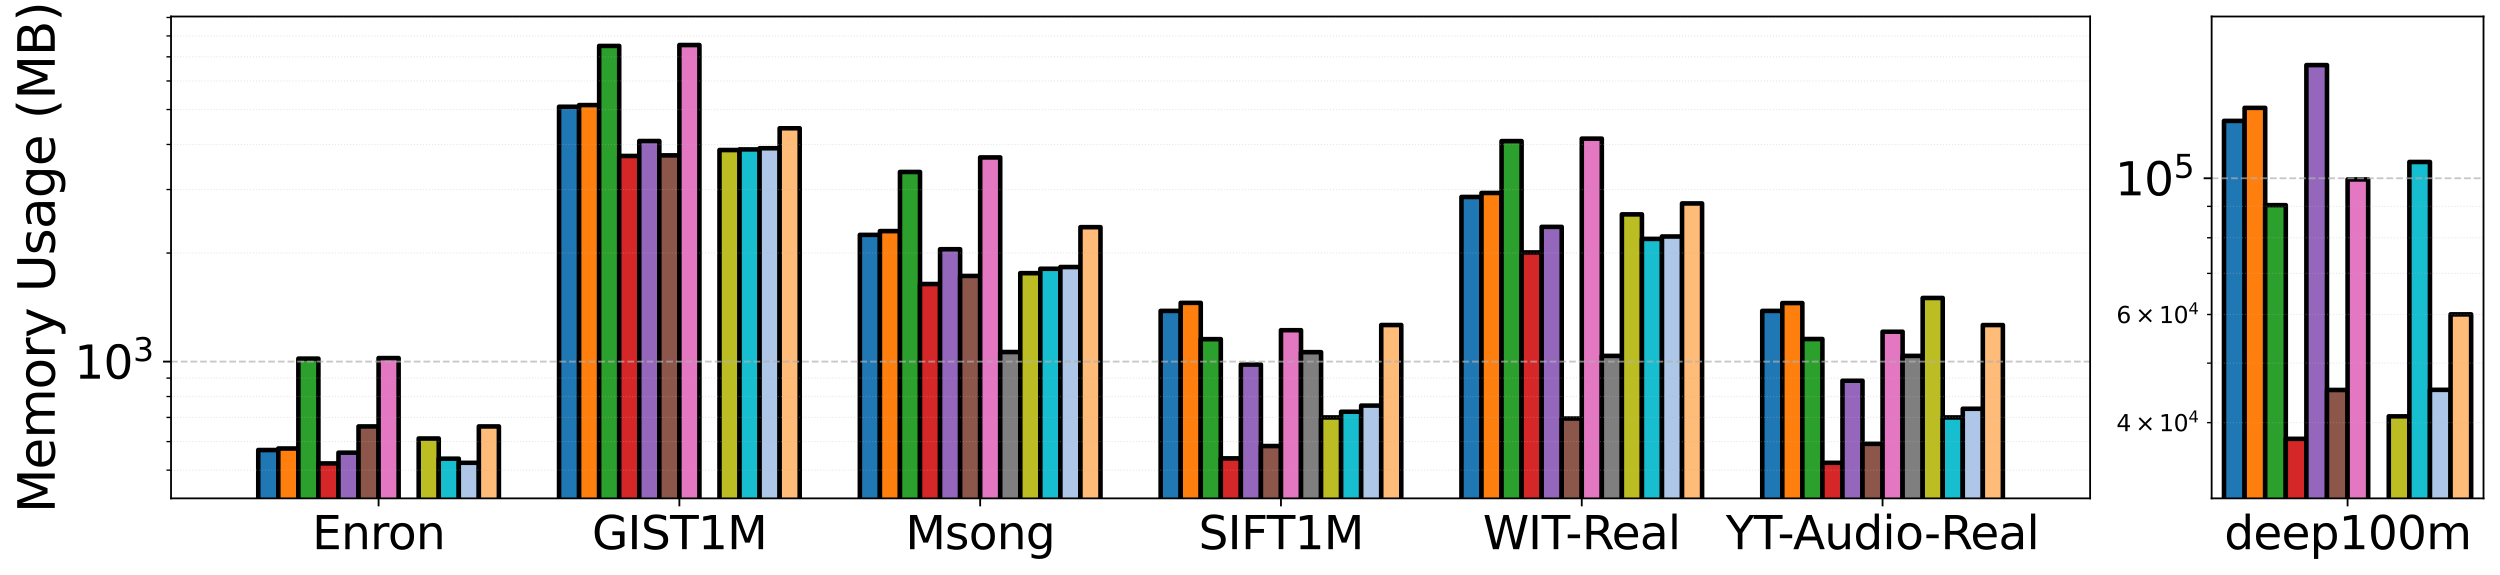 <?xml version="1.0" encoding="utf-8" standalone="no"?>
<!DOCTYPE svg PUBLIC "-//W3C//DTD SVG 1.1//EN"
  "http://www.w3.org/Graphics/SVG/1.1/DTD/svg11.dtd">
<svg xmlns:xlink="http://www.w3.org/1999/xlink" width="1091.809pt" height="251.196pt" viewBox="0 0 1091.809 251.196" xmlns="http://www.w3.org/2000/svg" version="1.1">
 <defs>
  <style type="text/css">*{stroke-linejoin: round; stroke-linecap: butt}</style>
 </defs>
 <g id="figure_1">
  <g id="patch_1">
   <path d="M 0 251.196 
L 1091.809 251.196 
L 1091.809 0 
L 0 0 
z
" style="fill: #ffffff"/>
  </g>
  <g id="axes_1">
   <g id="patch_2">
    <path d="M 74.692 217.64 
L 912.8 217.64 
L 912.8 7.2 
L 74.692 7.2 
z
" style="fill: #ffffff"/>
   </g>
   <g id="patch_3">
    <path d="M 112.788 158118.347 
L 121.545 158118.347 
L 121.545 196.53 
L 112.788 196.53 
z
" clip-path="url(#pbdd3dc967e)" style="fill: #1f77b4; stroke: #000000; stroke-width: 2; stroke-linejoin: miter"/>
   </g>
   <g id="patch_4">
    <path d="M 244.153 158118.347 
L 252.91 158118.347 
L 252.91 46.62 
L 244.153 46.62 
z
" clip-path="url(#pbdd3dc967e)" style="fill: #1f77b4; stroke: #000000; stroke-width: 2; stroke-linejoin: miter"/>
   </g>
   <g id="patch_5">
    <path d="M 375.518 158118.347 
L 384.275 158118.347 
L 384.275 102.571 
L 375.518 102.571 
z
" clip-path="url(#pbdd3dc967e)" style="fill: #1f77b4; stroke: #000000; stroke-width: 2; stroke-linejoin: miter"/>
   </g>
   <g id="patch_6">
    <path d="M 506.882 158118.347 
L 515.64 158118.347 
L 515.64 135.786 
L 506.882 135.786 
z
" clip-path="url(#pbdd3dc967e)" style="fill: #1f77b4; stroke: #000000; stroke-width: 2; stroke-linejoin: miter"/>
   </g>
   <g id="patch_7">
    <path d="M 638.247 158118.347 
L 647.005 158118.347 
L 647.005 86.018 
L 638.247 86.018 
z
" clip-path="url(#pbdd3dc967e)" style="fill: #1f77b4; stroke: #000000; stroke-width: 2; stroke-linejoin: miter"/>
   </g>
   <g id="patch_8">
    <path d="M 769.612 158118.347 
L 778.37 158118.347 
L 778.37 135.786 
L 769.612 135.786 
z
" clip-path="url(#pbdd3dc967e)" style="fill: #1f77b4; stroke: #000000; stroke-width: 2; stroke-linejoin: miter"/>
   </g>
   <g id="patch_9">
    <path d="M 121.545 158118.347 
L 130.303 158118.347 
L 130.303 195.867 
L 121.545 195.867 
z
" clip-path="url(#pbdd3dc967e)" style="fill: #ff7f0e; stroke: #000000; stroke-width: 2; stroke-linejoin: miter"/>
   </g>
   <g id="patch_10">
    <path d="M 252.91 158118.347 
L 261.668 158118.347 
L 261.668 45.883 
L 252.91 45.883 
z
" clip-path="url(#pbdd3dc967e)" style="fill: #ff7f0e; stroke: #000000; stroke-width: 2; stroke-linejoin: miter"/>
   </g>
   <g id="patch_11">
    <path d="M 384.275 158118.347 
L 393.033 158118.347 
L 393.033 100.929 
L 384.275 100.929 
z
" clip-path="url(#pbdd3dc967e)" style="fill: #ff7f0e; stroke: #000000; stroke-width: 2; stroke-linejoin: miter"/>
   </g>
   <g id="patch_12">
    <path d="M 515.64 158118.347 
L 524.398 158118.347 
L 524.398 132.265 
L 515.64 132.265 
z
" clip-path="url(#pbdd3dc967e)" style="fill: #ff7f0e; stroke: #000000; stroke-width: 2; stroke-linejoin: miter"/>
   </g>
   <g id="patch_13">
    <path d="M 647.005 158118.347 
L 655.763 158118.347 
L 655.763 84.272 
L 647.005 84.272 
z
" clip-path="url(#pbdd3dc967e)" style="fill: #ff7f0e; stroke: #000000; stroke-width: 2; stroke-linejoin: miter"/>
   </g>
   <g id="patch_14">
    <path d="M 778.37 158118.347 
L 787.128 158118.347 
L 787.128 132.359 
L 778.37 132.359 
z
" clip-path="url(#pbdd3dc967e)" style="fill: #ff7f0e; stroke: #000000; stroke-width: 2; stroke-linejoin: miter"/>
   </g>
   <g id="patch_15">
    <path d="M 130.303 158118.347 
L 139.061 158118.347 
L 139.061 156.627 
L 130.303 156.627 
z
" clip-path="url(#pbdd3dc967e)" style="fill: #2ca02c; stroke: #000000; stroke-width: 2; stroke-linejoin: miter"/>
   </g>
   <g id="patch_16">
    <path d="M 261.668 158118.347 
L 270.426 158118.347 
L 270.426 20.057 
L 261.668 20.057 
z
" clip-path="url(#pbdd3dc967e)" style="fill: #2ca02c; stroke: #000000; stroke-width: 2; stroke-linejoin: miter"/>
   </g>
   <g id="patch_17">
    <path d="M 393.033 158118.347 
L 401.79 158118.347 
L 401.79 75.104 
L 393.033 75.104 
z
" clip-path="url(#pbdd3dc967e)" style="fill: #2ca02c; stroke: #000000; stroke-width: 2; stroke-linejoin: miter"/>
   </g>
   <g id="patch_18">
    <path d="M 524.398 158118.347 
L 533.155 158118.347 
L 533.155 148.118 
L 524.398 148.118 
z
" clip-path="url(#pbdd3dc967e)" style="fill: #2ca02c; stroke: #000000; stroke-width: 2; stroke-linejoin: miter"/>
   </g>
   <g id="patch_19">
    <path d="M 655.763 158118.347 
L 664.52 158118.347 
L 664.52 61.631 
L 655.763 61.631 
z
" clip-path="url(#pbdd3dc967e)" style="fill: #2ca02c; stroke: #000000; stroke-width: 2; stroke-linejoin: miter"/>
   </g>
   <g id="patch_20">
    <path d="M 787.128 158118.347 
L 795.885 158118.347 
L 795.885 148.058 
L 787.128 148.058 
z
" clip-path="url(#pbdd3dc967e)" style="fill: #2ca02c; stroke: #000000; stroke-width: 2; stroke-linejoin: miter"/>
   </g>
   <g id="patch_21">
    <path d="M 139.061 158118.347 
L 147.818 158118.347 
L 147.818 202.378 
L 139.061 202.378 
z
" clip-path="url(#pbdd3dc967e)" style="fill: #d62728; stroke: #000000; stroke-width: 2; stroke-linejoin: miter"/>
   </g>
   <g id="patch_22">
    <path d="M 270.426 158118.347 
L 279.183 158118.347 
L 279.183 68.116 
L 270.426 68.116 
z
" clip-path="url(#pbdd3dc967e)" style="fill: #d62728; stroke: #000000; stroke-width: 2; stroke-linejoin: miter"/>
   </g>
   <g id="patch_23">
    <path d="M 401.79 158118.347 
L 410.548 158118.347 
L 410.548 124.037 
L 401.79 124.037 
z
" clip-path="url(#pbdd3dc967e)" style="fill: #d62728; stroke: #000000; stroke-width: 2; stroke-linejoin: miter"/>
   </g>
   <g id="patch_24">
    <path d="M 533.155 158118.347 
L 541.913 158118.347 
L 541.913 200.186 
L 533.155 200.186 
z
" clip-path="url(#pbdd3dc967e)" style="fill: #d62728; stroke: #000000; stroke-width: 2; stroke-linejoin: miter"/>
   </g>
   <g id="patch_25">
    <path d="M 664.52 158118.347 
L 673.278 158118.347 
L 673.278 110.233 
L 664.52 110.233 
z
" clip-path="url(#pbdd3dc967e)" style="fill: #d62728; stroke: #000000; stroke-width: 2; stroke-linejoin: miter"/>
   </g>
   <g id="patch_26">
    <path d="M 795.885 158118.347 
L 804.643 158118.347 
L 804.643 202.116 
L 795.885 202.116 
z
" clip-path="url(#pbdd3dc967e)" style="fill: #d62728; stroke: #000000; stroke-width: 2; stroke-linejoin: miter"/>
   </g>
   <g id="patch_27">
    <path d="M 147.818 158118.347 
L 156.576 158118.347 
L 156.576 197.694 
L 147.818 197.694 
z
" clip-path="url(#pbdd3dc967e)" style="fill: #9467bd; stroke: #000000; stroke-width: 2; stroke-linejoin: miter"/>
   </g>
   <g id="patch_28">
    <path d="M 279.183 158118.347 
L 287.941 158118.347 
L 287.941 61.575 
L 279.183 61.575 
z
" clip-path="url(#pbdd3dc967e)" style="fill: #9467bd; stroke: #000000; stroke-width: 2; stroke-linejoin: miter"/>
   </g>
   <g id="patch_29">
    <path d="M 410.548 158118.347 
L 419.306 158118.347 
L 419.306 108.85 
L 410.548 108.85 
z
" clip-path="url(#pbdd3dc967e)" style="fill: #9467bd; stroke: #000000; stroke-width: 2; stroke-linejoin: miter"/>
   </g>
   <g id="patch_30">
    <path d="M 541.913 158118.347 
L 550.671 158118.347 
L 550.671 159.226 
L 541.913 159.226 
z
" clip-path="url(#pbdd3dc967e)" style="fill: #9467bd; stroke: #000000; stroke-width: 2; stroke-linejoin: miter"/>
   </g>
   <g id="patch_31">
    <path d="M 673.278 158118.347 
L 682.036 158118.347 
L 682.036 99.076 
L 673.278 99.076 
z
" clip-path="url(#pbdd3dc967e)" style="fill: #9467bd; stroke: #000000; stroke-width: 2; stroke-linejoin: miter"/>
   </g>
   <g id="patch_32">
    <path d="M 804.643 158118.347 
L 813.401 158118.347 
L 813.401 166.27 
L 804.643 166.27 
z
" clip-path="url(#pbdd3dc967e)" style="fill: #9467bd; stroke: #000000; stroke-width: 2; stroke-linejoin: miter"/>
   </g>
   <g id="patch_33">
    <path d="M 156.576 158118.347 
L 165.334 158118.347 
L 165.334 186.23 
L 156.576 186.23 
z
" clip-path="url(#pbdd3dc967e)" style="fill: #8c564b; stroke: #000000; stroke-width: 2; stroke-linejoin: miter"/>
   </g>
   <g id="patch_34">
    <path d="M 287.941 158118.347 
L 296.699 158118.347 
L 296.699 67.844 
L 287.941 67.844 
z
" clip-path="url(#pbdd3dc967e)" style="fill: #8c564b; stroke: #000000; stroke-width: 2; stroke-linejoin: miter"/>
   </g>
   <g id="patch_35">
    <path d="M 419.306 158118.347 
L 428.063 158118.347 
L 428.063 120.506 
L 419.306 120.506 
z
" clip-path="url(#pbdd3dc967e)" style="fill: #8c564b; stroke: #000000; stroke-width: 2; stroke-linejoin: miter"/>
   </g>
   <g id="patch_36">
    <path d="M 550.671 158118.347 
L 559.428 158118.347 
L 559.428 194.792 
L 550.671 194.792 
z
" clip-path="url(#pbdd3dc967e)" style="fill: #8c564b; stroke: #000000; stroke-width: 2; stroke-linejoin: miter"/>
   </g>
   <g id="patch_37">
    <path d="M 682.036 158118.347 
L 690.793 158118.347 
L 690.793 182.787 
L 682.036 182.787 
z
" clip-path="url(#pbdd3dc967e)" style="fill: #8c564b; stroke: #000000; stroke-width: 2; stroke-linejoin: miter"/>
   </g>
   <g id="patch_38">
    <path d="M 813.401 158118.347 
L 822.158 158118.347 
L 822.158 193.838 
L 813.401 193.838 
z
" clip-path="url(#pbdd3dc967e)" style="fill: #8c564b; stroke: #000000; stroke-width: 2; stroke-linejoin: miter"/>
   </g>
   <g id="patch_39">
    <path d="M 165.334 158118.347 
L 174.091 158118.347 
L 174.091 156.38 
L 165.334 156.38 
z
" clip-path="url(#pbdd3dc967e)" style="fill: #e377c2; stroke: #000000; stroke-width: 2; stroke-linejoin: miter"/>
   </g>
   <g id="patch_40">
    <path d="M 296.699 158118.347 
L 305.456 158118.347 
L 305.456 19.67 
L 296.699 19.67 
z
" clip-path="url(#pbdd3dc967e)" style="fill: #e377c2; stroke: #000000; stroke-width: 2; stroke-linejoin: miter"/>
   </g>
   <g id="patch_41">
    <path d="M 428.063 158118.347 
L 436.821 158118.347 
L 436.821 68.747 
L 428.063 68.747 
z
" clip-path="url(#pbdd3dc967e)" style="fill: #e377c2; stroke: #000000; stroke-width: 2; stroke-linejoin: miter"/>
   </g>
   <g id="patch_42">
    <path d="M 559.428 158118.347 
L 568.186 158118.347 
L 568.186 144.203 
L 559.428 144.203 
z
" clip-path="url(#pbdd3dc967e)" style="fill: #e377c2; stroke: #000000; stroke-width: 2; stroke-linejoin: miter"/>
   </g>
   <g id="patch_43">
    <path d="M 690.793 158118.347 
L 699.551 158118.347 
L 699.551 60.546 
L 690.793 60.546 
z
" clip-path="url(#pbdd3dc967e)" style="fill: #e377c2; stroke: #000000; stroke-width: 2; stroke-linejoin: miter"/>
   </g>
   <g id="patch_44">
    <path d="M 822.158 158118.347 
L 830.916 158118.347 
L 830.916 144.877 
L 822.158 144.877 
z
" clip-path="url(#pbdd3dc967e)" style="fill: #e377c2; stroke: #000000; stroke-width: 2; stroke-linejoin: miter"/>
   </g>
   <g id="patch_45">
    <path clip-path="url(#pbdd3dc967e)" style="fill: #7f7f7f; stroke: #000000; stroke-width: 2; stroke-linejoin: miter"/>
   </g>
   <g id="patch_46">
    <path clip-path="url(#pbdd3dc967e)" style="fill: #7f7f7f; stroke: #000000; stroke-width: 2; stroke-linejoin: miter"/>
   </g>
   <g id="patch_47">
    <path d="M 436.821 158118.347 
L 445.579 158118.347 
L 445.579 153.736 
L 436.821 153.736 
z
" clip-path="url(#pbdd3dc967e)" style="fill: #7f7f7f; stroke: #000000; stroke-width: 2; stroke-linejoin: miter"/>
   </g>
   <g id="patch_48">
    <path d="M 568.186 158118.347 
L 576.944 158118.347 
L 576.944 153.8 
L 568.186 153.8 
z
" clip-path="url(#pbdd3dc967e)" style="fill: #7f7f7f; stroke: #000000; stroke-width: 2; stroke-linejoin: miter"/>
   </g>
   <g id="patch_49">
    <path d="M 699.551 158118.347 
L 708.309 158118.347 
L 708.309 155.429 
L 699.551 155.429 
z
" clip-path="url(#pbdd3dc967e)" style="fill: #7f7f7f; stroke: #000000; stroke-width: 2; stroke-linejoin: miter"/>
   </g>
   <g id="patch_50">
    <path d="M 830.916 158118.347 
L 839.674 158118.347 
L 839.674 155.429 
L 830.916 155.429 
z
" clip-path="url(#pbdd3dc967e)" style="fill: #7f7f7f; stroke: #000000; stroke-width: 2; stroke-linejoin: miter"/>
   </g>
   <g id="patch_51">
    <path d="M 182.849 158118.347 
L 191.607 158118.347 
L 191.607 191.498 
L 182.849 191.498 
z
" clip-path="url(#pbdd3dc967e)" style="fill: #bcbd22; stroke: #000000; stroke-width: 2; stroke-linejoin: miter"/>
   </g>
   <g id="patch_52">
    <path d="M 314.214 158118.347 
L 322.972 158118.347 
L 322.972 65.516 
L 314.214 65.516 
z
" clip-path="url(#pbdd3dc967e)" style="fill: #bcbd22; stroke: #000000; stroke-width: 2; stroke-linejoin: miter"/>
   </g>
   <g id="patch_53">
    <path d="M 445.579 158118.347 
L 454.336 158118.347 
L 454.336 119.288 
L 445.579 119.288 
z
" clip-path="url(#pbdd3dc967e)" style="fill: #bcbd22; stroke: #000000; stroke-width: 2; stroke-linejoin: miter"/>
   </g>
   <g id="patch_54">
    <path d="M 576.944 158118.347 
L 585.701 158118.347 
L 585.701 182.31 
L 576.944 182.31 
z
" clip-path="url(#pbdd3dc967e)" style="fill: #bcbd22; stroke: #000000; stroke-width: 2; stroke-linejoin: miter"/>
   </g>
   <g id="patch_55">
    <path d="M 708.309 158118.347 
L 717.066 158118.347 
L 717.066 93.621 
L 708.309 93.621 
z
" clip-path="url(#pbdd3dc967e)" style="fill: #bcbd22; stroke: #000000; stroke-width: 2; stroke-linejoin: miter"/>
   </g>
   <g id="patch_56">
    <path d="M 839.674 158118.347 
L 848.431 158118.347 
L 848.431 130.137 
L 839.674 130.137 
z
" clip-path="url(#pbdd3dc967e)" style="fill: #bcbd22; stroke: #000000; stroke-width: 2; stroke-linejoin: miter"/>
   </g>
   <g id="patch_57">
    <path d="M 191.607 158118.347 
L 200.364 158118.347 
L 200.364 200.313 
L 191.607 200.313 
z
" clip-path="url(#pbdd3dc967e)" style="fill: #17becf; stroke: #000000; stroke-width: 2; stroke-linejoin: miter"/>
   </g>
   <g id="patch_58">
    <path d="M 322.972 158118.347 
L 331.729 158118.347 
L 331.729 65.251 
L 322.972 65.251 
z
" clip-path="url(#pbdd3dc967e)" style="fill: #17becf; stroke: #000000; stroke-width: 2; stroke-linejoin: miter"/>
   </g>
   <g id="patch_59">
    <path d="M 454.336 158118.347 
L 463.094 158118.347 
L 463.094 117.371 
L 454.336 117.371 
z
" clip-path="url(#pbdd3dc967e)" style="fill: #17becf; stroke: #000000; stroke-width: 2; stroke-linejoin: miter"/>
   </g>
   <g id="patch_60">
    <path d="M 585.701 158118.347 
L 594.459 158118.347 
L 594.459 179.815 
L 585.701 179.815 
z
" clip-path="url(#pbdd3dc967e)" style="fill: #17becf; stroke: #000000; stroke-width: 2; stroke-linejoin: miter"/>
   </g>
   <g id="patch_61">
    <path d="M 717.066 158118.347 
L 725.824 158118.347 
L 725.824 104.329 
L 717.066 104.329 
z
" clip-path="url(#pbdd3dc967e)" style="fill: #17becf; stroke: #000000; stroke-width: 2; stroke-linejoin: miter"/>
   </g>
   <g id="patch_62">
    <path d="M 848.431 158118.347 
L 857.189 158118.347 
L 857.189 182.31 
L 848.431 182.31 
z
" clip-path="url(#pbdd3dc967e)" style="fill: #17becf; stroke: #000000; stroke-width: 2; stroke-linejoin: miter"/>
   </g>
   <g id="patch_63">
    <path d="M 200.364 158118.347 
L 209.122 158118.347 
L 209.122 202.116 
L 200.364 202.116 
z
" clip-path="url(#pbdd3dc967e)" style="fill: #aec7e8; stroke: #000000; stroke-width: 2; stroke-linejoin: miter"/>
   </g>
   <g id="patch_64">
    <path d="M 331.729 158118.347 
L 340.487 158118.347 
L 340.487 64.741 
L 331.729 64.741 
z
" clip-path="url(#pbdd3dc967e)" style="fill: #aec7e8; stroke: #000000; stroke-width: 2; stroke-linejoin: miter"/>
   </g>
   <g id="patch_65">
    <path d="M 463.094 158118.347 
L 471.852 158118.347 
L 471.852 116.619 
L 463.094 116.619 
z
" clip-path="url(#pbdd3dc967e)" style="fill: #aec7e8; stroke: #000000; stroke-width: 2; stroke-linejoin: miter"/>
   </g>
   <g id="patch_66">
    <path d="M 594.459 158118.347 
L 603.217 158118.347 
L 603.217 177.136 
L 594.459 177.136 
z
" clip-path="url(#pbdd3dc967e)" style="fill: #aec7e8; stroke: #000000; stroke-width: 2; stroke-linejoin: miter"/>
   </g>
   <g id="patch_67">
    <path d="M 725.824 158118.347 
L 734.582 158118.347 
L 734.582 103.276 
L 725.824 103.276 
z
" clip-path="url(#pbdd3dc967e)" style="fill: #aec7e8; stroke: #000000; stroke-width: 2; stroke-linejoin: miter"/>
   </g>
   <g id="patch_68">
    <path d="M 857.189 158118.347 
L 865.946 158118.347 
L 865.946 178.509 
L 857.189 178.509 
z
" clip-path="url(#pbdd3dc967e)" style="fill: #aec7e8; stroke: #000000; stroke-width: 2; stroke-linejoin: miter"/>
   </g>
   <g id="patch_69">
    <path d="M 209.122 158118.347 
L 217.88 158118.347 
L 217.88 186.23 
L 209.122 186.23 
z
" clip-path="url(#pbdd3dc967e)" style="fill: #ffbb78; stroke: #000000; stroke-width: 2; stroke-linejoin: miter"/>
   </g>
   <g id="patch_70">
    <path d="M 340.487 158118.347 
L 349.245 158118.347 
L 349.245 56.021 
L 340.487 56.021 
z
" clip-path="url(#pbdd3dc967e)" style="fill: #ffbb78; stroke: #000000; stroke-width: 2; stroke-linejoin: miter"/>
   </g>
   <g id="patch_71">
    <path d="M 471.852 158118.347 
L 480.609 158118.347 
L 480.609 99.214 
L 471.852 99.214 
z
" clip-path="url(#pbdd3dc967e)" style="fill: #ffbb78; stroke: #000000; stroke-width: 2; stroke-linejoin: miter"/>
   </g>
   <g id="patch_72">
    <path d="M 603.217 158118.347 
L 611.974 158118.347 
L 611.974 141.945 
L 603.217 141.945 
z
" clip-path="url(#pbdd3dc967e)" style="fill: #ffbb78; stroke: #000000; stroke-width: 2; stroke-linejoin: miter"/>
   </g>
   <g id="patch_73">
    <path d="M 734.582 158118.347 
L 743.339 158118.347 
L 743.339 88.849 
L 734.582 88.849 
z
" clip-path="url(#pbdd3dc967e)" style="fill: #ffbb78; stroke: #000000; stroke-width: 2; stroke-linejoin: miter"/>
   </g>
   <g id="patch_74">
    <path d="M 865.946 158118.347 
L 874.704 158118.347 
L 874.704 141.966 
L 865.946 141.966 
z
" clip-path="url(#pbdd3dc967e)" style="fill: #ffbb78; stroke: #000000; stroke-width: 2; stroke-linejoin: miter"/>
   </g>
   <g id="matplotlib.axis_1">
    <g id="xtick_1">
     <g id="line2d_1">
      <defs>
       <path id="mf80ac9cc30" d="M 0 0 
L 0 3.5 
" style="stroke: #000000; stroke-width: 0.8"/>
      </defs>
      <g>
       <use xlink:href="#mf80ac9cc30" x="165.334" y="217.64" style="stroke: #000000; stroke-width: 0.8"/>
      </g>
     </g>
     <g id="text_1">
      <!-- Enron -->
      <g transform="translate(136.335 239.837) scale(0.2 -0.2)">
       <defs>
        <path id="DejaVuSans-45" d="M 628 4666 
L 3578 4666 
L 3578 4134 
L 1259 4134 
L 1259 2753 
L 3481 2753 
L 3481 2222 
L 1259 2222 
L 1259 531 
L 3634 531 
L 3634 0 
L 628 0 
L 628 4666 
z
" transform="scale(0.016)"/>
        <path id="DejaVuSans-6e" d="M 3513 2113 
L 3513 0 
L 2938 0 
L 2938 2094 
Q 2938 2591 2744 2837 
Q 2550 3084 2163 3084 
Q 1697 3084 1428 2787 
Q 1159 2491 1159 1978 
L 1159 0 
L 581 0 
L 581 3500 
L 1159 3500 
L 1159 2956 
Q 1366 3272 1645 3428 
Q 1925 3584 2291 3584 
Q 2894 3584 3203 3211 
Q 3513 2838 3513 2113 
z
" transform="scale(0.016)"/>
        <path id="DejaVuSans-72" d="M 2631 2963 
Q 2534 3019 2420 3045 
Q 2306 3072 2169 3072 
Q 1681 3072 1420 2755 
Q 1159 2438 1159 1844 
L 1159 0 
L 581 0 
L 581 3500 
L 1159 3500 
L 1159 2956 
Q 1341 3275 1631 3429 
Q 1922 3584 2338 3584 
Q 2397 3584 2469 3576 
Q 2541 3569 2628 3553 
L 2631 2963 
z
" transform="scale(0.016)"/>
        <path id="DejaVuSans-6f" d="M 1959 3097 
Q 1497 3097 1228 2736 
Q 959 2375 959 1747 
Q 959 1119 1226 758 
Q 1494 397 1959 397 
Q 2419 397 2687 759 
Q 2956 1122 2956 1747 
Q 2956 2369 2687 2733 
Q 2419 3097 1959 3097 
z
M 1959 3584 
Q 2709 3584 3137 3096 
Q 3566 2609 3566 1747 
Q 3566 888 3137 398 
Q 2709 -91 1959 -91 
Q 1206 -91 779 398 
Q 353 888 353 1747 
Q 353 2609 779 3096 
Q 1206 3584 1959 3584 
z
" transform="scale(0.016)"/>
       </defs>
       <use xlink:href="#DejaVuSans-45"/>
       <use xlink:href="#DejaVuSans-6e" transform="translate(63.184 0)"/>
       <use xlink:href="#DejaVuSans-72" transform="translate(126.562 0)"/>
       <use xlink:href="#DejaVuSans-6f" transform="translate(165.426 0)"/>
       <use xlink:href="#DejaVuSans-6e" transform="translate(226.607 0)"/>
      </g>
     </g>
    </g>
    <g id="xtick_2">
     <g id="line2d_2">
      <g>
       <use xlink:href="#mf80ac9cc30" x="296.699" y="217.64" style="stroke: #000000; stroke-width: 0.8"/>
      </g>
     </g>
     <g id="text_2">
      <!-- GIST1M -->
      <g transform="translate(258.553 239.837) scale(0.2 -0.2)">
       <defs>
        <path id="DejaVuSans-47" d="M 3809 666 
L 3809 1919 
L 2778 1919 
L 2778 2438 
L 4434 2438 
L 4434 434 
Q 4069 175 3628 42 
Q 3188 -91 2688 -91 
Q 1594 -91 976 548 
Q 359 1188 359 2328 
Q 359 3472 976 4111 
Q 1594 4750 2688 4750 
Q 3144 4750 3555 4637 
Q 3966 4525 4313 4306 
L 4313 3634 
Q 3963 3931 3569 4081 
Q 3175 4231 2741 4231 
Q 1884 4231 1454 3753 
Q 1025 3275 1025 2328 
Q 1025 1384 1454 906 
Q 1884 428 2741 428 
Q 3075 428 3337 486 
Q 3600 544 3809 666 
z
" transform="scale(0.016)"/>
        <path id="DejaVuSans-49" d="M 628 4666 
L 1259 4666 
L 1259 0 
L 628 0 
L 628 4666 
z
" transform="scale(0.016)"/>
        <path id="DejaVuSans-53" d="M 3425 4513 
L 3425 3897 
Q 3066 4069 2747 4153 
Q 2428 4238 2131 4238 
Q 1616 4238 1336 4038 
Q 1056 3838 1056 3469 
Q 1056 3159 1242 3001 
Q 1428 2844 1947 2747 
L 2328 2669 
Q 3034 2534 3370 2195 
Q 3706 1856 3706 1288 
Q 3706 609 3251 259 
Q 2797 -91 1919 -91 
Q 1588 -91 1214 -16 
Q 841 59 441 206 
L 441 856 
Q 825 641 1194 531 
Q 1563 422 1919 422 
Q 2459 422 2753 634 
Q 3047 847 3047 1241 
Q 3047 1584 2836 1778 
Q 2625 1972 2144 2069 
L 1759 2144 
Q 1053 2284 737 2584 
Q 422 2884 422 3419 
Q 422 4038 858 4394 
Q 1294 4750 2059 4750 
Q 2388 4750 2728 4690 
Q 3069 4631 3425 4513 
z
" transform="scale(0.016)"/>
        <path id="DejaVuSans-54" d="M -19 4666 
L 3928 4666 
L 3928 4134 
L 2272 4134 
L 2272 0 
L 1638 0 
L 1638 4134 
L -19 4134 
L -19 4666 
z
" transform="scale(0.016)"/>
        <path id="DejaVuSans-31" d="M 794 531 
L 1825 531 
L 1825 4091 
L 703 3866 
L 703 4441 
L 1819 4666 
L 2450 4666 
L 2450 531 
L 3481 531 
L 3481 0 
L 794 0 
L 794 531 
z
" transform="scale(0.016)"/>
        <path id="DejaVuSans-4d" d="M 628 4666 
L 1569 4666 
L 2759 1491 
L 3956 4666 
L 4897 4666 
L 4897 0 
L 4281 0 
L 4281 4097 
L 3078 897 
L 2444 897 
L 1241 4097 
L 1241 0 
L 628 0 
L 628 4666 
z
" transform="scale(0.016)"/>
       </defs>
       <use xlink:href="#DejaVuSans-47"/>
       <use xlink:href="#DejaVuSans-49" transform="translate(77.49 0)"/>
       <use xlink:href="#DejaVuSans-53" transform="translate(106.982 0)"/>
       <use xlink:href="#DejaVuSans-54" transform="translate(170.459 0)"/>
       <use xlink:href="#DejaVuSans-31" transform="translate(231.543 0)"/>
       <use xlink:href="#DejaVuSans-4d" transform="translate(295.166 0)"/>
      </g>
     </g>
    </g>
    <g id="xtick_3">
     <g id="line2d_3">
      <g>
       <use xlink:href="#mf80ac9cc30" x="428.063" y="217.64" style="stroke: #000000; stroke-width: 0.8"/>
      </g>
     </g>
     <g id="text_3">
      <!-- Msong -->
      <g transform="translate(395.421 239.837) scale(0.2 -0.2)">
       <defs>
        <path id="DejaVuSans-73" d="M 2834 3397 
L 2834 2853 
Q 2591 2978 2328 3040 
Q 2066 3103 1784 3103 
Q 1356 3103 1142 2972 
Q 928 2841 928 2578 
Q 928 2378 1081 2264 
Q 1234 2150 1697 2047 
L 1894 2003 
Q 2506 1872 2764 1633 
Q 3022 1394 3022 966 
Q 3022 478 2636 193 
Q 2250 -91 1575 -91 
Q 1294 -91 989 -36 
Q 684 19 347 128 
L 347 722 
Q 666 556 975 473 
Q 1284 391 1588 391 
Q 1994 391 2212 530 
Q 2431 669 2431 922 
Q 2431 1156 2273 1281 
Q 2116 1406 1581 1522 
L 1381 1569 
Q 847 1681 609 1914 
Q 372 2147 372 2553 
Q 372 3047 722 3315 
Q 1072 3584 1716 3584 
Q 2034 3584 2315 3537 
Q 2597 3491 2834 3397 
z
" transform="scale(0.016)"/>
        <path id="DejaVuSans-67" d="M 2906 1791 
Q 2906 2416 2648 2759 
Q 2391 3103 1925 3103 
Q 1463 3103 1205 2759 
Q 947 2416 947 1791 
Q 947 1169 1205 825 
Q 1463 481 1925 481 
Q 2391 481 2648 825 
Q 2906 1169 2906 1791 
z
M 3481 434 
Q 3481 -459 3084 -895 
Q 2688 -1331 1869 -1331 
Q 1566 -1331 1297 -1286 
Q 1028 -1241 775 -1147 
L 775 -588 
Q 1028 -725 1275 -790 
Q 1522 -856 1778 -856 
Q 2344 -856 2625 -561 
Q 2906 -266 2906 331 
L 2906 616 
Q 2728 306 2450 153 
Q 2172 0 1784 0 
Q 1141 0 747 490 
Q 353 981 353 1791 
Q 353 2603 747 3093 
Q 1141 3584 1784 3584 
Q 2172 3584 2450 3431 
Q 2728 3278 2906 2969 
L 2906 3500 
L 3481 3500 
L 3481 434 
z
" transform="scale(0.016)"/>
       </defs>
       <use xlink:href="#DejaVuSans-4d"/>
       <use xlink:href="#DejaVuSans-73" transform="translate(86.279 0)"/>
       <use xlink:href="#DejaVuSans-6f" transform="translate(138.379 0)"/>
       <use xlink:href="#DejaVuSans-6e" transform="translate(199.561 0)"/>
       <use xlink:href="#DejaVuSans-67" transform="translate(262.939 0)"/>
      </g>
     </g>
    </g>
    <g id="xtick_4">
     <g id="line2d_4">
      <g>
       <use xlink:href="#mf80ac9cc30" x="559.428" y="217.64" style="stroke: #000000; stroke-width: 0.8"/>
      </g>
     </g>
     <g id="text_4">
      <!-- SIFT1M -->
      <g transform="translate(523.455 239.837) scale(0.2 -0.2)">
       <defs>
        <path id="DejaVuSans-46" d="M 628 4666 
L 3309 4666 
L 3309 4134 
L 1259 4134 
L 1259 2759 
L 3109 2759 
L 3109 2228 
L 1259 2228 
L 1259 0 
L 628 0 
L 628 4666 
z
" transform="scale(0.016)"/>
       </defs>
       <use xlink:href="#DejaVuSans-53"/>
       <use xlink:href="#DejaVuSans-49" transform="translate(63.477 0)"/>
       <use xlink:href="#DejaVuSans-46" transform="translate(92.969 0)"/>
       <use xlink:href="#DejaVuSans-54" transform="translate(148.738 0)"/>
       <use xlink:href="#DejaVuSans-31" transform="translate(209.822 0)"/>
       <use xlink:href="#DejaVuSans-4d" transform="translate(273.445 0)"/>
      </g>
     </g>
    </g>
    <g id="xtick_5">
     <g id="line2d_5">
      <g>
       <use xlink:href="#mf80ac9cc30" x="690.793" y="217.64" style="stroke: #000000; stroke-width: 0.8"/>
      </g>
     </g>
     <g id="text_5">
      <!-- WIT-Real -->
      <g transform="translate(647.595 239.837) scale(0.2 -0.2)">
       <defs>
        <path id="DejaVuSans-57" d="M 213 4666 
L 850 4666 
L 1831 722 
L 2809 4666 
L 3519 4666 
L 4500 722 
L 5478 4666 
L 6119 4666 
L 4947 0 
L 4153 0 
L 3169 4050 
L 2175 0 
L 1381 0 
L 213 4666 
z
" transform="scale(0.016)"/>
        <path id="DejaVuSans-2d" d="M 313 2009 
L 1997 2009 
L 1997 1497 
L 313 1497 
L 313 2009 
z
" transform="scale(0.016)"/>
        <path id="DejaVuSans-52" d="M 2841 2188 
Q 3044 2119 3236 1894 
Q 3428 1669 3622 1275 
L 4263 0 
L 3584 0 
L 2988 1197 
Q 2756 1666 2539 1819 
Q 2322 1972 1947 1972 
L 1259 1972 
L 1259 0 
L 628 0 
L 628 4666 
L 2053 4666 
Q 2853 4666 3247 4331 
Q 3641 3997 3641 3322 
Q 3641 2881 3436 2590 
Q 3231 2300 2841 2188 
z
M 1259 4147 
L 1259 2491 
L 2053 2491 
Q 2509 2491 2742 2702 
Q 2975 2913 2975 3322 
Q 2975 3731 2742 3939 
Q 2509 4147 2053 4147 
L 1259 4147 
z
" transform="scale(0.016)"/>
        <path id="DejaVuSans-65" d="M 3597 1894 
L 3597 1613 
L 953 1613 
Q 991 1019 1311 708 
Q 1631 397 2203 397 
Q 2534 397 2845 478 
Q 3156 559 3463 722 
L 3463 178 
Q 3153 47 2828 -22 
Q 2503 -91 2169 -91 
Q 1331 -91 842 396 
Q 353 884 353 1716 
Q 353 2575 817 3079 
Q 1281 3584 2069 3584 
Q 2775 3584 3186 3129 
Q 3597 2675 3597 1894 
z
M 3022 2063 
Q 3016 2534 2758 2815 
Q 2500 3097 2075 3097 
Q 1594 3097 1305 2825 
Q 1016 2553 972 2059 
L 3022 2063 
z
" transform="scale(0.016)"/>
        <path id="DejaVuSans-61" d="M 2194 1759 
Q 1497 1759 1228 1600 
Q 959 1441 959 1056 
Q 959 750 1161 570 
Q 1363 391 1709 391 
Q 2188 391 2477 730 
Q 2766 1069 2766 1631 
L 2766 1759 
L 2194 1759 
z
M 3341 1997 
L 3341 0 
L 2766 0 
L 2766 531 
Q 2569 213 2275 61 
Q 1981 -91 1556 -91 
Q 1019 -91 701 211 
Q 384 513 384 1019 
Q 384 1609 779 1909 
Q 1175 2209 1959 2209 
L 2766 2209 
L 2766 2266 
Q 2766 2663 2505 2880 
Q 2244 3097 1772 3097 
Q 1472 3097 1187 3025 
Q 903 2953 641 2809 
L 641 3341 
Q 956 3463 1253 3523 
Q 1550 3584 1831 3584 
Q 2591 3584 2966 3190 
Q 3341 2797 3341 1997 
z
" transform="scale(0.016)"/>
        <path id="DejaVuSans-6c" d="M 603 4863 
L 1178 4863 
L 1178 0 
L 603 0 
L 603 4863 
z
" transform="scale(0.016)"/>
       </defs>
       <use xlink:href="#DejaVuSans-57"/>
       <use xlink:href="#DejaVuSans-49" transform="translate(98.877 0)"/>
       <use xlink:href="#DejaVuSans-54" transform="translate(128.369 0)"/>
       <use xlink:href="#DejaVuSans-2d" transform="translate(180.328 0)"/>
       <use xlink:href="#DejaVuSans-52" transform="translate(216.412 0)"/>
       <use xlink:href="#DejaVuSans-65" transform="translate(281.395 0)"/>
       <use xlink:href="#DejaVuSans-61" transform="translate(342.918 0)"/>
       <use xlink:href="#DejaVuSans-6c" transform="translate(404.197 0)"/>
      </g>
     </g>
    </g>
    <g id="xtick_6">
     <g id="line2d_6">
      <g>
       <use xlink:href="#mf80ac9cc30" x="822.158" y="217.64" style="stroke: #000000; stroke-width: 0.8"/>
      </g>
     </g>
     <g id="text_6">
      <!-- YT-Audio-Real -->
      <g transform="translate(753.696 239.837) scale(0.2 -0.2)">
       <defs>
        <path id="DejaVuSans-59" d="M -13 4666 
L 666 4666 
L 1959 2747 
L 3244 4666 
L 3922 4666 
L 2272 2222 
L 2272 0 
L 1638 0 
L 1638 2222 
L -13 4666 
z
" transform="scale(0.016)"/>
        <path id="DejaVuSans-41" d="M 2188 4044 
L 1331 1722 
L 3047 1722 
L 2188 4044 
z
M 1831 4666 
L 2547 4666 
L 4325 0 
L 3669 0 
L 3244 1197 
L 1141 1197 
L 716 0 
L 50 0 
L 1831 4666 
z
" transform="scale(0.016)"/>
        <path id="DejaVuSans-75" d="M 544 1381 
L 544 3500 
L 1119 3500 
L 1119 1403 
Q 1119 906 1312 657 
Q 1506 409 1894 409 
Q 2359 409 2629 706 
Q 2900 1003 2900 1516 
L 2900 3500 
L 3475 3500 
L 3475 0 
L 2900 0 
L 2900 538 
Q 2691 219 2414 64 
Q 2138 -91 1772 -91 
Q 1169 -91 856 284 
Q 544 659 544 1381 
z
M 1991 3584 
L 1991 3584 
z
" transform="scale(0.016)"/>
        <path id="DejaVuSans-64" d="M 2906 2969 
L 2906 4863 
L 3481 4863 
L 3481 0 
L 2906 0 
L 2906 525 
Q 2725 213 2448 61 
Q 2172 -91 1784 -91 
Q 1150 -91 751 415 
Q 353 922 353 1747 
Q 353 2572 751 3078 
Q 1150 3584 1784 3584 
Q 2172 3584 2448 3432 
Q 2725 3281 2906 2969 
z
M 947 1747 
Q 947 1113 1208 752 
Q 1469 391 1925 391 
Q 2381 391 2643 752 
Q 2906 1113 2906 1747 
Q 2906 2381 2643 2742 
Q 2381 3103 1925 3103 
Q 1469 3103 1208 2742 
Q 947 2381 947 1747 
z
" transform="scale(0.016)"/>
        <path id="DejaVuSans-69" d="M 603 3500 
L 1178 3500 
L 1178 0 
L 603 0 
L 603 3500 
z
M 603 4863 
L 1178 4863 
L 1178 4134 
L 603 4134 
L 603 4863 
z
" transform="scale(0.016)"/>
       </defs>
       <use xlink:href="#DejaVuSans-59"/>
       <use xlink:href="#DejaVuSans-54" transform="translate(61.084 0)"/>
       <use xlink:href="#DejaVuSans-2d" transform="translate(113.043 0)"/>
       <use xlink:href="#DejaVuSans-41" transform="translate(146.877 0)"/>
       <use xlink:href="#DejaVuSans-75" transform="translate(215.285 0)"/>
       <use xlink:href="#DejaVuSans-64" transform="translate(278.664 0)"/>
       <use xlink:href="#DejaVuSans-69" transform="translate(342.141 0)"/>
       <use xlink:href="#DejaVuSans-6f" transform="translate(369.924 0)"/>
       <use xlink:href="#DejaVuSans-2d" transform="translate(432.98 0)"/>
       <use xlink:href="#DejaVuSans-52" transform="translate(469.064 0)"/>
       <use xlink:href="#DejaVuSans-65" transform="translate(534.047 0)"/>
       <use xlink:href="#DejaVuSans-61" transform="translate(595.57 0)"/>
       <use xlink:href="#DejaVuSans-6c" transform="translate(656.85 0)"/>
      </g>
     </g>
    </g>
   </g>
   <g id="matplotlib.axis_2">
    <g id="ytick_1">
     <g id="line2d_7">
      <path d="M 74.692 157.914 
L 912.8 157.914 
" clip-path="url(#pbdd3dc967e)" style="fill: none; stroke-dasharray: 2.96,1.28; stroke-dashoffset: 0; stroke: #b0b0b0; stroke-opacity: 0.7; stroke-width: 0.8"/>
     </g>
     <g id="line2d_8">
      <defs>
       <path id="mea2f22fe17" d="M 0 0 
L -3.5 0 
" style="stroke: #000000; stroke-width: 0.8"/>
      </defs>
      <g>
       <use xlink:href="#mea2f22fe17" x="74.692" y="157.914" style="stroke: #000000; stroke-width: 0.8"/>
      </g>
     </g>
     <g id="text_7">
      <!-- $\mathdefault{10^{3}}$ -->
      <g transform="translate(32.492 165.513) scale(0.2 -0.2)">
       <defs>
        <path id="DejaVuSans-30" d="M 2034 4250 
Q 1547 4250 1301 3770 
Q 1056 3291 1056 2328 
Q 1056 1369 1301 889 
Q 1547 409 2034 409 
Q 2525 409 2770 889 
Q 3016 1369 3016 2328 
Q 3016 3291 2770 3770 
Q 2525 4250 2034 4250 
z
M 2034 4750 
Q 2819 4750 3233 4129 
Q 3647 3509 3647 2328 
Q 3647 1150 3233 529 
Q 2819 -91 2034 -91 
Q 1250 -91 836 529 
Q 422 1150 422 2328 
Q 422 3509 836 4129 
Q 1250 4750 2034 4750 
z
" transform="scale(0.016)"/>
        <path id="DejaVuSans-33" d="M 2597 2516 
Q 3050 2419 3304 2112 
Q 3559 1806 3559 1356 
Q 3559 666 3084 287 
Q 2609 -91 1734 -91 
Q 1441 -91 1130 -33 
Q 819 25 488 141 
L 488 750 
Q 750 597 1062 519 
Q 1375 441 1716 441 
Q 2309 441 2620 675 
Q 2931 909 2931 1356 
Q 2931 1769 2642 2001 
Q 2353 2234 1838 2234 
L 1294 2234 
L 1294 2753 
L 1863 2753 
Q 2328 2753 2575 2939 
Q 2822 3125 2822 3475 
Q 2822 3834 2567 4026 
Q 2313 4219 1838 4219 
Q 1578 4219 1281 4162 
Q 984 4106 628 3988 
L 628 4550 
Q 988 4650 1302 4700 
Q 1616 4750 1894 4750 
Q 2613 4750 3031 4423 
Q 3450 4097 3450 3541 
Q 3450 3153 3228 2886 
Q 3006 2619 2597 2516 
z
" transform="scale(0.016)"/>
       </defs>
       <use xlink:href="#DejaVuSans-31" transform="translate(0 0.766)"/>
       <use xlink:href="#DejaVuSans-30" transform="translate(63.623 0.766)"/>
       <use xlink:href="#DejaVuSans-33" transform="translate(128.203 39.047) scale(0.7)"/>
      </g>
     </g>
    </g>
    <g id="ytick_2">
     <g id="line2d_9">
      <path d="M 74.692 205.323 
L 912.8 205.323 
" clip-path="url(#pbdd3dc967e)" style="fill: none; stroke-dasharray: 0.5,0.825; stroke-dashoffset: 0; stroke: #b0b0b0; stroke-opacity: 0.3; stroke-width: 0.5"/>
     </g>
     <g id="line2d_10">
      <defs>
       <path id="m5323f126e3" d="M 0 0 
L -2 0 
" style="stroke: #000000; stroke-width: 0.6"/>
      </defs>
      <g>
       <use xlink:href="#m5323f126e3" x="74.692" y="205.323" style="stroke: #000000; stroke-width: 0.6"/>
      </g>
     </g>
    </g>
    <g id="ytick_3">
     <g id="line2d_11">
      <path d="M 74.692 192.853 
L 912.8 192.853 
" clip-path="url(#pbdd3dc967e)" style="fill: none; stroke-dasharray: 0.5,0.825; stroke-dashoffset: 0; stroke: #b0b0b0; stroke-opacity: 0.3; stroke-width: 0.5"/>
     </g>
     <g id="line2d_12">
      <g>
       <use xlink:href="#m5323f126e3" x="74.692" y="192.853" style="stroke: #000000; stroke-width: 0.6"/>
      </g>
     </g>
    </g>
    <g id="ytick_4">
     <g id="line2d_13">
      <path d="M 74.692 182.31 
L 912.8 182.31 
" clip-path="url(#pbdd3dc967e)" style="fill: none; stroke-dasharray: 0.5,0.825; stroke-dashoffset: 0; stroke: #b0b0b0; stroke-opacity: 0.3; stroke-width: 0.5"/>
     </g>
     <g id="line2d_14">
      <g>
       <use xlink:href="#m5323f126e3" x="74.692" y="182.31" style="stroke: #000000; stroke-width: 0.6"/>
      </g>
     </g>
    </g>
    <g id="ytick_5">
     <g id="line2d_15">
      <path d="M 74.692 173.177 
L 912.8 173.177 
" clip-path="url(#pbdd3dc967e)" style="fill: none; stroke-dasharray: 0.5,0.825; stroke-dashoffset: 0; stroke: #b0b0b0; stroke-opacity: 0.3; stroke-width: 0.5"/>
     </g>
     <g id="line2d_16">
      <g>
       <use xlink:href="#m5323f126e3" x="74.692" y="173.177" style="stroke: #000000; stroke-width: 0.6"/>
      </g>
     </g>
    </g>
    <g id="ytick_6">
     <g id="line2d_17">
      <path d="M 74.692 165.121 
L 912.8 165.121 
" clip-path="url(#pbdd3dc967e)" style="fill: none; stroke-dasharray: 0.5,0.825; stroke-dashoffset: 0; stroke: #b0b0b0; stroke-opacity: 0.3; stroke-width: 0.5"/>
     </g>
     <g id="line2d_18">
      <g>
       <use xlink:href="#m5323f126e3" x="74.692" y="165.121" style="stroke: #000000; stroke-width: 0.6"/>
      </g>
     </g>
    </g>
    <g id="ytick_7">
     <g id="line2d_19">
      <path d="M 74.692 110.506 
L 912.8 110.506 
" clip-path="url(#pbdd3dc967e)" style="fill: none; stroke-dasharray: 0.5,0.825; stroke-dashoffset: 0; stroke: #b0b0b0; stroke-opacity: 0.3; stroke-width: 0.5"/>
     </g>
     <g id="line2d_20">
      <g>
       <use xlink:href="#m5323f126e3" x="74.692" y="110.506" style="stroke: #000000; stroke-width: 0.6"/>
      </g>
     </g>
    </g>
    <g id="ytick_8">
     <g id="line2d_21">
      <path d="M 74.692 82.773 
L 912.8 82.773 
" clip-path="url(#pbdd3dc967e)" style="fill: none; stroke-dasharray: 0.5,0.825; stroke-dashoffset: 0; stroke: #b0b0b0; stroke-opacity: 0.3; stroke-width: 0.5"/>
     </g>
     <g id="line2d_22">
      <g>
       <use xlink:href="#m5323f126e3" x="74.692" y="82.773" style="stroke: #000000; stroke-width: 0.6"/>
      </g>
     </g>
    </g>
    <g id="ytick_9">
     <g id="line2d_23">
      <path d="M 74.692 63.097 
L 912.8 63.097 
" clip-path="url(#pbdd3dc967e)" style="fill: none; stroke-dasharray: 0.5,0.825; stroke-dashoffset: 0; stroke: #b0b0b0; stroke-opacity: 0.3; stroke-width: 0.5"/>
     </g>
     <g id="line2d_24">
      <g>
       <use xlink:href="#m5323f126e3" x="74.692" y="63.097" style="stroke: #000000; stroke-width: 0.6"/>
      </g>
     </g>
    </g>
    <g id="ytick_10">
     <g id="line2d_25">
      <path d="M 74.692 47.835 
L 912.8 47.835 
" clip-path="url(#pbdd3dc967e)" style="fill: none; stroke-dasharray: 0.5,0.825; stroke-dashoffset: 0; stroke: #b0b0b0; stroke-opacity: 0.3; stroke-width: 0.5"/>
     </g>
     <g id="line2d_26">
      <g>
       <use xlink:href="#m5323f126e3" x="74.692" y="47.835" style="stroke: #000000; stroke-width: 0.6"/>
      </g>
     </g>
    </g>
    <g id="ytick_11">
     <g id="line2d_27">
      <path d="M 74.692 35.365 
L 912.8 35.365 
" clip-path="url(#pbdd3dc967e)" style="fill: none; stroke-dasharray: 0.5,0.825; stroke-dashoffset: 0; stroke: #b0b0b0; stroke-opacity: 0.3; stroke-width: 0.5"/>
     </g>
     <g id="line2d_28">
      <g>
       <use xlink:href="#m5323f126e3" x="74.692" y="35.365" style="stroke: #000000; stroke-width: 0.6"/>
      </g>
     </g>
    </g>
    <g id="ytick_12">
     <g id="line2d_29">
      <path d="M 74.692 24.822 
L 912.8 24.822 
" clip-path="url(#pbdd3dc967e)" style="fill: none; stroke-dasharray: 0.5,0.825; stroke-dashoffset: 0; stroke: #b0b0b0; stroke-opacity: 0.3; stroke-width: 0.5"/>
     </g>
     <g id="line2d_30">
      <g>
       <use xlink:href="#m5323f126e3" x="74.692" y="24.822" style="stroke: #000000; stroke-width: 0.6"/>
      </g>
     </g>
    </g>
    <g id="ytick_13">
     <g id="line2d_31">
      <path d="M 74.692 15.689 
L 912.8 15.689 
" clip-path="url(#pbdd3dc967e)" style="fill: none; stroke-dasharray: 0.5,0.825; stroke-dashoffset: 0; stroke: #b0b0b0; stroke-opacity: 0.3; stroke-width: 0.5"/>
     </g>
     <g id="line2d_32">
      <g>
       <use xlink:href="#m5323f126e3" x="74.692" y="15.689" style="stroke: #000000; stroke-width: 0.6"/>
      </g>
     </g>
    </g>
    <g id="ytick_14">
     <g id="line2d_33">
      <path d="M 74.692 7.633 
L 912.8 7.633 
" clip-path="url(#pbdd3dc967e)" style="fill: none; stroke-dasharray: 0.5,0.825; stroke-dashoffset: 0; stroke: #b0b0b0; stroke-opacity: 0.3; stroke-width: 0.5"/>
     </g>
     <g id="line2d_34">
      <g>
       <use xlink:href="#m5323f126e3" x="74.692" y="7.633" style="stroke: #000000; stroke-width: 0.6"/>
      </g>
     </g>
    </g>
    <g id="text_8">
     <!-- Memory Usage (MB) -->
     <g transform="translate(23.917 224.044) rotate(-90) scale(0.22 -0.22)">
      <defs>
       <path id="DejaVuSans-6d" d="M 3328 2828 
Q 3544 3216 3844 3400 
Q 4144 3584 4550 3584 
Q 5097 3584 5394 3201 
Q 5691 2819 5691 2113 
L 5691 0 
L 5113 0 
L 5113 2094 
Q 5113 2597 4934 2840 
Q 4756 3084 4391 3084 
Q 3944 3084 3684 2787 
Q 3425 2491 3425 1978 
L 3425 0 
L 2847 0 
L 2847 2094 
Q 2847 2600 2669 2842 
Q 2491 3084 2119 3084 
Q 1678 3084 1418 2786 
Q 1159 2488 1159 1978 
L 1159 0 
L 581 0 
L 581 3500 
L 1159 3500 
L 1159 2956 
Q 1356 3278 1631 3431 
Q 1906 3584 2284 3584 
Q 2666 3584 2933 3390 
Q 3200 3197 3328 2828 
z
" transform="scale(0.016)"/>
       <path id="DejaVuSans-79" d="M 2059 -325 
Q 1816 -950 1584 -1140 
Q 1353 -1331 966 -1331 
L 506 -1331 
L 506 -850 
L 844 -850 
Q 1081 -850 1212 -737 
Q 1344 -625 1503 -206 
L 1606 56 
L 191 3500 
L 800 3500 
L 1894 763 
L 2988 3500 
L 3597 3500 
L 2059 -325 
z
" transform="scale(0.016)"/>
       <path id="DejaVuSans-20" transform="scale(0.016)"/>
       <path id="DejaVuSans-55" d="M 556 4666 
L 1191 4666 
L 1191 1831 
Q 1191 1081 1462 751 
Q 1734 422 2344 422 
Q 2950 422 3222 751 
Q 3494 1081 3494 1831 
L 3494 4666 
L 4128 4666 
L 4128 1753 
Q 4128 841 3676 375 
Q 3225 -91 2344 -91 
Q 1459 -91 1007 375 
Q 556 841 556 1753 
L 556 4666 
z
" transform="scale(0.016)"/>
       <path id="DejaVuSans-28" d="M 1984 4856 
Q 1566 4138 1362 3434 
Q 1159 2731 1159 2009 
Q 1159 1288 1364 580 
Q 1569 -128 1984 -844 
L 1484 -844 
Q 1016 -109 783 600 
Q 550 1309 550 2009 
Q 550 2706 781 3412 
Q 1013 4119 1484 4856 
L 1984 4856 
z
" transform="scale(0.016)"/>
       <path id="DejaVuSans-42" d="M 1259 2228 
L 1259 519 
L 2272 519 
Q 2781 519 3026 730 
Q 3272 941 3272 1375 
Q 3272 1813 3026 2020 
Q 2781 2228 2272 2228 
L 1259 2228 
z
M 1259 4147 
L 1259 2741 
L 2194 2741 
Q 2656 2741 2882 2914 
Q 3109 3088 3109 3444 
Q 3109 3797 2882 3972 
Q 2656 4147 2194 4147 
L 1259 4147 
z
M 628 4666 
L 2241 4666 
Q 2963 4666 3353 4366 
Q 3744 4066 3744 3513 
Q 3744 3084 3544 2831 
Q 3344 2578 2956 2516 
Q 3422 2416 3680 2098 
Q 3938 1781 3938 1306 
Q 3938 681 3513 340 
Q 3088 0 2303 0 
L 628 0 
L 628 4666 
z
" transform="scale(0.016)"/>
       <path id="DejaVuSans-29" d="M 513 4856 
L 1013 4856 
Q 1481 4119 1714 3412 
Q 1947 2706 1947 2009 
Q 1947 1309 1714 600 
Q 1481 -109 1013 -844 
L 513 -844 
Q 928 -128 1133 580 
Q 1338 1288 1338 2009 
Q 1338 2731 1133 3434 
Q 928 4138 513 4856 
z
" transform="scale(0.016)"/>
      </defs>
      <use xlink:href="#DejaVuSans-4d"/>
      <use xlink:href="#DejaVuSans-65" transform="translate(86.279 0)"/>
      <use xlink:href="#DejaVuSans-6d" transform="translate(147.803 0)"/>
      <use xlink:href="#DejaVuSans-6f" transform="translate(245.215 0)"/>
      <use xlink:href="#DejaVuSans-72" transform="translate(306.396 0)"/>
      <use xlink:href="#DejaVuSans-79" transform="translate(347.51 0)"/>
      <use xlink:href="#DejaVuSans-20" transform="translate(406.689 0)"/>
      <use xlink:href="#DejaVuSans-55" transform="translate(438.477 0)"/>
      <use xlink:href="#DejaVuSans-73" transform="translate(511.67 0)"/>
      <use xlink:href="#DejaVuSans-61" transform="translate(563.77 0)"/>
      <use xlink:href="#DejaVuSans-67" transform="translate(625.049 0)"/>
      <use xlink:href="#DejaVuSans-65" transform="translate(688.525 0)"/>
      <use xlink:href="#DejaVuSans-20" transform="translate(750.049 0)"/>
      <use xlink:href="#DejaVuSans-28" transform="translate(781.836 0)"/>
      <use xlink:href="#DejaVuSans-4d" transform="translate(820.85 0)"/>
      <use xlink:href="#DejaVuSans-42" transform="translate(907.129 0)"/>
      <use xlink:href="#DejaVuSans-29" transform="translate(975.732 0)"/>
     </g>
    </g>
   </g>
   <g id="patch_75">
    <path d="M 74.692 217.64 
L 74.692 7.2 
" style="fill: none; stroke: #000000; stroke-width: 0.8; stroke-linejoin: miter; stroke-linecap: square"/>
   </g>
   <g id="patch_76">
    <path d="M 912.8 217.64 
L 912.8 7.2 
" style="fill: none; stroke: #000000; stroke-width: 0.8; stroke-linejoin: miter; stroke-linecap: square"/>
   </g>
   <g id="patch_77">
    <path d="M 74.692 217.64 
L 912.8 217.64 
" style="fill: none; stroke: #000000; stroke-width: 0.8; stroke-linejoin: miter; stroke-linecap: square"/>
   </g>
   <g id="patch_78">
    <path d="M 74.692 7.2 
L 912.8 7.2 
" style="fill: none; stroke: #000000; stroke-width: 0.8; stroke-linejoin: miter; stroke-linecap: square"/>
   </g>
  </g>
  <g id="axes_2">
   <g id="patch_79">
    <path d="M 965.877 217.64 
L 1084.609 217.64 
L 1084.609 7.2 
L 965.877 7.2 
z
" style="fill: #ffffff"/>
   </g>
   <g id="patch_80">
    <path d="M 971.274 269615.052 
L 980.268 269615.052 
L 980.268 52.801 
L 971.274 52.801 
z
" clip-path="url(#p36f12d144d)" style="fill: #1f77b4; stroke: #000000; stroke-width: 2; stroke-linejoin: miter"/>
   </g>
   <g id="patch_81">
    <path d="M 980.268 269615.052 
L 989.263 269615.052 
L 989.263 47.107 
L 980.268 47.107 
z
" clip-path="url(#p36f12d144d)" style="fill: #ff7f0e; stroke: #000000; stroke-width: 2; stroke-linejoin: miter"/>
   </g>
   <g id="patch_82">
    <path d="M 989.263 269615.052 
L 998.258 269615.052 
L 998.258 89.588 
L 989.263 89.588 
z
" clip-path="url(#p36f12d144d)" style="fill: #2ca02c; stroke: #000000; stroke-width: 2; stroke-linejoin: miter"/>
   </g>
   <g id="patch_83">
    <path d="M 998.258 269615.052 
L 1007.253 269615.052 
L 1007.253 191.649 
L 998.258 191.649 
z
" clip-path="url(#p36f12d144d)" style="fill: #d62728; stroke: #000000; stroke-width: 2; stroke-linejoin: miter"/>
   </g>
   <g id="patch_84">
    <path d="M 1007.253 269615.052 
L 1016.248 269615.052 
L 1016.248 28.436 
L 1007.253 28.436 
z
" clip-path="url(#p36f12d144d)" style="fill: #9467bd; stroke: #000000; stroke-width: 2; stroke-linejoin: miter"/>
   </g>
   <g id="patch_85">
    <path d="M 1016.248 269615.052 
L 1025.243 269615.052 
L 1025.243 170.31 
L 1016.248 170.31 
z
" clip-path="url(#p36f12d144d)" style="fill: #8c564b; stroke: #000000; stroke-width: 2; stroke-linejoin: miter"/>
   </g>
   <g id="patch_86">
    <path d="M 1025.243 269615.052 
L 1034.238 269615.052 
L 1034.238 78.36 
L 1025.243 78.36 
z
" clip-path="url(#p36f12d144d)" style="fill: #e377c2; stroke: #000000; stroke-width: 2; stroke-linejoin: miter"/>
   </g>
   <g id="patch_87">
    <path clip-path="url(#p36f12d144d)" style="fill: #7f7f7f; stroke: #000000; stroke-width: 2; stroke-linejoin: miter"/>
   </g>
   <g id="patch_88">
    <path d="M 1043.232 269615.052 
L 1052.227 269615.052 
L 1052.227 181.819 
L 1043.232 181.819 
z
" clip-path="url(#p36f12d144d)" style="fill: #bcbd22; stroke: #000000; stroke-width: 2; stroke-linejoin: miter"/>
   </g>
   <g id="patch_89">
    <path d="M 1052.227 269615.052 
L 1061.222 269615.052 
L 1061.222 70.739 
L 1052.227 70.739 
z
" clip-path="url(#p36f12d144d)" style="fill: #17becf; stroke: #000000; stroke-width: 2; stroke-linejoin: miter"/>
   </g>
   <g id="patch_90">
    <path d="M 1061.222 269615.052 
L 1070.217 269615.052 
L 1070.217 170.246 
L 1061.222 170.246 
z
" clip-path="url(#p36f12d144d)" style="fill: #aec7e8; stroke: #000000; stroke-width: 2; stroke-linejoin: miter"/>
   </g>
   <g id="patch_91">
    <path d="M 1070.217 269615.052 
L 1079.212 269615.052 
L 1079.212 137.284 
L 1070.217 137.284 
z
" clip-path="url(#p36f12d144d)" style="fill: #ffbb78; stroke: #000000; stroke-width: 2; stroke-linejoin: miter"/>
   </g>
   <g id="matplotlib.axis_3">
    <g id="xtick_7">
     <g id="line2d_35">
      <g>
       <use xlink:href="#mf80ac9cc30" x="1025.243" y="217.64" style="stroke: #000000; stroke-width: 0.8"/>
      </g>
     </g>
     <g id="text_9">
      <!-- deep100m -->
      <g transform="translate(971.411 239.837) scale(0.2 -0.2)">
       <defs>
        <path id="DejaVuSans-70" d="M 1159 525 
L 1159 -1331 
L 581 -1331 
L 581 3500 
L 1159 3500 
L 1159 2969 
Q 1341 3281 1617 3432 
Q 1894 3584 2278 3584 
Q 2916 3584 3314 3078 
Q 3713 2572 3713 1747 
Q 3713 922 3314 415 
Q 2916 -91 2278 -91 
Q 1894 -91 1617 61 
Q 1341 213 1159 525 
z
M 3116 1747 
Q 3116 2381 2855 2742 
Q 2594 3103 2138 3103 
Q 1681 3103 1420 2742 
Q 1159 2381 1159 1747 
Q 1159 1113 1420 752 
Q 1681 391 2138 391 
Q 2594 391 2855 752 
Q 3116 1113 3116 1747 
z
" transform="scale(0.016)"/>
       </defs>
       <use xlink:href="#DejaVuSans-64"/>
       <use xlink:href="#DejaVuSans-65" transform="translate(63.477 0)"/>
       <use xlink:href="#DejaVuSans-65" transform="translate(125 0)"/>
       <use xlink:href="#DejaVuSans-70" transform="translate(186.523 0)"/>
       <use xlink:href="#DejaVuSans-31" transform="translate(250 0)"/>
       <use xlink:href="#DejaVuSans-30" transform="translate(313.623 0)"/>
       <use xlink:href="#DejaVuSans-30" transform="translate(377.246 0)"/>
       <use xlink:href="#DejaVuSans-6d" transform="translate(440.869 0)"/>
      </g>
     </g>
    </g>
   </g>
   <g id="matplotlib.axis_4">
    <g id="ytick_15">
     <g id="line2d_36">
      <path d="M 965.877 77.855 
L 1084.609 77.855 
" clip-path="url(#p36f12d144d)" style="fill: none; stroke-dasharray: 2.96,1.28; stroke-dashoffset: 0; stroke: #b0b0b0; stroke-opacity: 0.7; stroke-width: 0.8"/>
     </g>
     <g id="line2d_37">
      <g>
       <use xlink:href="#mea2f22fe17" x="965.877" y="77.855" style="stroke: #000000; stroke-width: 0.8"/>
      </g>
     </g>
     <g id="text_10">
      <!-- $\mathdefault{10^{5}}$ -->
      <g transform="translate(923.677 85.454) scale(0.2 -0.2)">
       <defs>
        <path id="DejaVuSans-35" d="M 691 4666 
L 3169 4666 
L 3169 4134 
L 1269 4134 
L 1269 2991 
Q 1406 3038 1543 3061 
Q 1681 3084 1819 3084 
Q 2600 3084 3056 2656 
Q 3513 2228 3513 1497 
Q 3513 744 3044 326 
Q 2575 -91 1722 -91 
Q 1428 -91 1123 -41 
Q 819 9 494 109 
L 494 744 
Q 775 591 1075 516 
Q 1375 441 1709 441 
Q 2250 441 2565 725 
Q 2881 1009 2881 1497 
Q 2881 1984 2565 2268 
Q 2250 2553 1709 2553 
Q 1456 2553 1204 2497 
Q 953 2441 691 2322 
L 691 4666 
z
" transform="scale(0.016)"/>
       </defs>
       <use xlink:href="#DejaVuSans-31" transform="translate(0 0.684)"/>
       <use xlink:href="#DejaVuSans-30" transform="translate(63.623 0.684)"/>
       <use xlink:href="#DejaVuSans-35" transform="translate(128.203 38.966) scale(0.7)"/>
      </g>
     </g>
    </g>
    <g id="ytick_16">
     <g id="line2d_38">
      <path d="M 965.877 184.581 
L 1084.609 184.581 
" clip-path="url(#p36f12d144d)" style="fill: none; stroke-dasharray: 0.5,0.825; stroke-dashoffset: 0; stroke: #b0b0b0; stroke-opacity: 0.3; stroke-width: 0.5"/>
     </g>
     <g id="line2d_39">
      <g>
       <use xlink:href="#m5323f126e3" x="965.877" y="184.581" style="stroke: #000000; stroke-width: 0.6"/>
      </g>
     </g>
     <g id="text_11">
      <!-- $\mathdefault{4\times10^{4}}$ -->
      <g transform="translate(924.277 188.381) scale(0.1 -0.1)">
       <defs>
        <path id="DejaVuSans-34" d="M 2419 4116 
L 825 1625 
L 2419 1625 
L 2419 4116 
z
M 2253 4666 
L 3047 4666 
L 3047 1625 
L 3713 1625 
L 3713 1100 
L 3047 1100 
L 3047 0 
L 2419 0 
L 2419 1100 
L 313 1100 
L 313 1709 
L 2253 4666 
z
" transform="scale(0.016)"/>
        <path id="DejaVuSans-d7" d="M 4488 3438 
L 3059 2003 
L 4488 575 
L 4116 197 
L 2681 1631 
L 1247 197 
L 878 575 
L 2303 2003 
L 878 3438 
L 1247 3816 
L 2681 2381 
L 4116 3816 
L 4488 3438 
z
" transform="scale(0.016)"/>
       </defs>
       <use xlink:href="#DejaVuSans-34" transform="translate(0 0.684)"/>
       <use xlink:href="#DejaVuSans-d7" transform="translate(83.105 0.684)"/>
       <use xlink:href="#DejaVuSans-31" transform="translate(186.377 0.684)"/>
       <use xlink:href="#DejaVuSans-30" transform="translate(250 0.684)"/>
       <use xlink:href="#DejaVuSans-34" transform="translate(314.58 38.966) scale(0.7)"/>
      </g>
     </g>
    </g>
    <g id="ytick_17">
     <g id="line2d_40">
      <path d="M 965.877 158.591 
L 1084.609 158.591 
" clip-path="url(#p36f12d144d)" style="fill: none; stroke-dasharray: 0.5,0.825; stroke-dashoffset: 0; stroke: #b0b0b0; stroke-opacity: 0.3; stroke-width: 0.5"/>
     </g>
     <g id="line2d_41">
      <g>
       <use xlink:href="#m5323f126e3" x="965.877" y="158.591" style="stroke: #000000; stroke-width: 0.6"/>
      </g>
     </g>
    </g>
    <g id="ytick_18">
     <g id="line2d_42">
      <path d="M 965.877 137.354 
L 1084.609 137.354 
" clip-path="url(#p36f12d144d)" style="fill: none; stroke-dasharray: 0.5,0.825; stroke-dashoffset: 0; stroke: #b0b0b0; stroke-opacity: 0.3; stroke-width: 0.5"/>
     </g>
     <g id="line2d_43">
      <g>
       <use xlink:href="#m5323f126e3" x="965.877" y="137.354" style="stroke: #000000; stroke-width: 0.6"/>
      </g>
     </g>
     <g id="text_12">
      <!-- $\mathdefault{6\times10^{4}}$ -->
      <g transform="translate(924.277 141.154) scale(0.1 -0.1)">
       <defs>
        <path id="DejaVuSans-36" d="M 2113 2584 
Q 1688 2584 1439 2293 
Q 1191 2003 1191 1497 
Q 1191 994 1439 701 
Q 1688 409 2113 409 
Q 2538 409 2786 701 
Q 3034 994 3034 1497 
Q 3034 2003 2786 2293 
Q 2538 2584 2113 2584 
z
M 3366 4563 
L 3366 3988 
Q 3128 4100 2886 4159 
Q 2644 4219 2406 4219 
Q 1781 4219 1451 3797 
Q 1122 3375 1075 2522 
Q 1259 2794 1537 2939 
Q 1816 3084 2150 3084 
Q 2853 3084 3261 2657 
Q 3669 2231 3669 1497 
Q 3669 778 3244 343 
Q 2819 -91 2113 -91 
Q 1303 -91 875 529 
Q 447 1150 447 2328 
Q 447 3434 972 4092 
Q 1497 4750 2381 4750 
Q 2619 4750 2861 4703 
Q 3103 4656 3366 4563 
z
" transform="scale(0.016)"/>
       </defs>
       <use xlink:href="#DejaVuSans-36" transform="translate(0 0.684)"/>
       <use xlink:href="#DejaVuSans-d7" transform="translate(83.105 0.684)"/>
       <use xlink:href="#DejaVuSans-31" transform="translate(186.377 0.684)"/>
       <use xlink:href="#DejaVuSans-30" transform="translate(250 0.684)"/>
       <use xlink:href="#DejaVuSans-34" transform="translate(314.58 38.966) scale(0.7)"/>
      </g>
     </g>
    </g>
    <g id="ytick_19">
     <g id="line2d_44">
      <path d="M 965.877 119.4 
L 1084.609 119.4 
" clip-path="url(#p36f12d144d)" style="fill: none; stroke-dasharray: 0.5,0.825; stroke-dashoffset: 0; stroke: #b0b0b0; stroke-opacity: 0.3; stroke-width: 0.5"/>
     </g>
     <g id="line2d_45">
      <g>
       <use xlink:href="#m5323f126e3" x="965.877" y="119.4" style="stroke: #000000; stroke-width: 0.6"/>
      </g>
     </g>
    </g>
    <g id="ytick_20">
     <g id="line2d_46">
      <path d="M 965.877 103.846 
L 1084.609 103.846 
" clip-path="url(#p36f12d144d)" style="fill: none; stroke-dasharray: 0.5,0.825; stroke-dashoffset: 0; stroke: #b0b0b0; stroke-opacity: 0.3; stroke-width: 0.5"/>
     </g>
     <g id="line2d_47">
      <g>
       <use xlink:href="#m5323f126e3" x="965.877" y="103.846" style="stroke: #000000; stroke-width: 0.6"/>
      </g>
     </g>
    </g>
    <g id="ytick_21">
     <g id="line2d_48">
      <path d="M 965.877 90.127 
L 1084.609 90.127 
" clip-path="url(#p36f12d144d)" style="fill: none; stroke-dasharray: 0.5,0.825; stroke-dashoffset: 0; stroke: #b0b0b0; stroke-opacity: 0.3; stroke-width: 0.5"/>
     </g>
     <g id="line2d_49">
      <g>
       <use xlink:href="#m5323f126e3" x="965.877" y="90.127" style="stroke: #000000; stroke-width: 0.6"/>
      </g>
     </g>
    </g>
   </g>
   <g id="patch_92">
    <path d="M 965.877 217.64 
L 965.877 7.2 
" style="fill: none; stroke: #000000; stroke-width: 0.8; stroke-linejoin: miter; stroke-linecap: square"/>
   </g>
   <g id="patch_93">
    <path d="M 1084.609 217.64 
L 1084.609 7.2 
" style="fill: none; stroke: #000000; stroke-width: 0.8; stroke-linejoin: miter; stroke-linecap: square"/>
   </g>
   <g id="patch_94">
    <path d="M 965.877 217.64 
L 1084.609 217.64 
" style="fill: none; stroke: #000000; stroke-width: 0.8; stroke-linejoin: miter; stroke-linecap: square"/>
   </g>
   <g id="patch_95">
    <path d="M 965.877 7.2 
L 1084.609 7.2 
" style="fill: none; stroke: #000000; stroke-width: 0.8; stroke-linejoin: miter; stroke-linecap: square"/>
   </g>
  </g>
 </g>
 <defs>
  <clipPath id="pbdd3dc967e">
   <rect x="74.692" y="7.2" width="838.108" height="210.44"/>
  </clipPath>
  <clipPath id="p36f12d144d">
   <rect x="965.877" y="7.2" width="118.732" height="210.44"/>
  </clipPath>
 </defs>
</svg>
